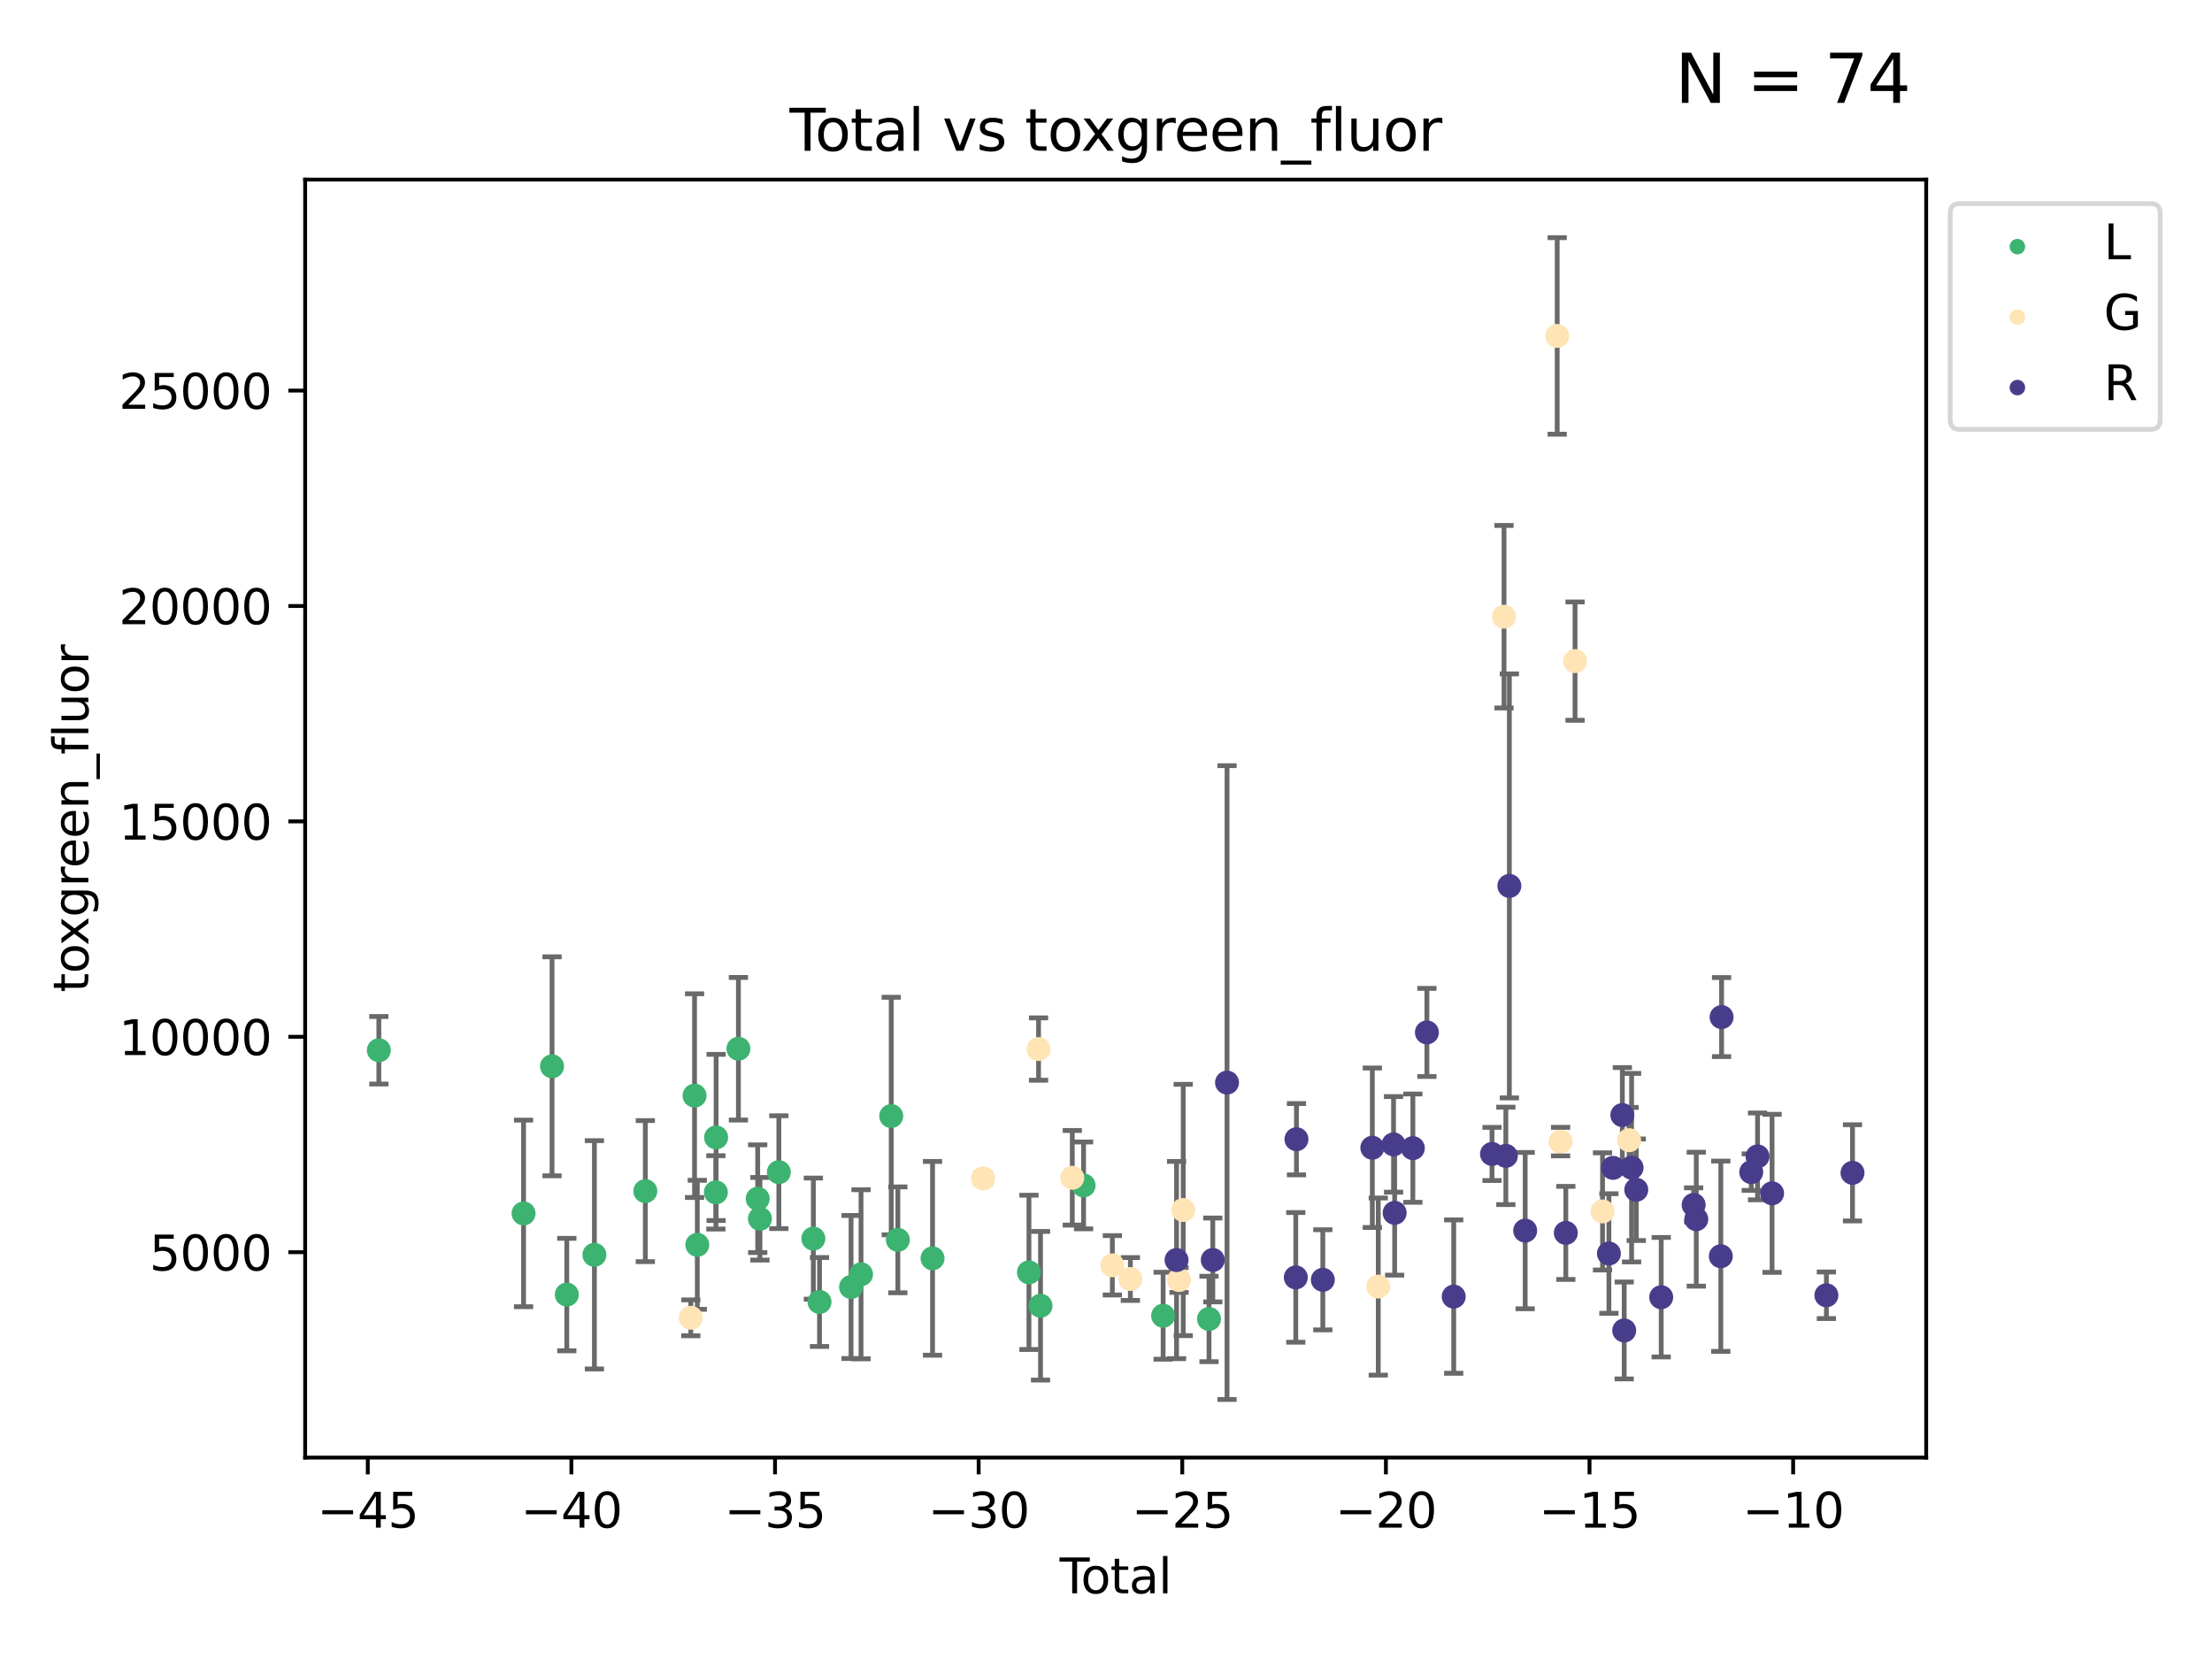 <?xml version="1.0" encoding="utf-8" standalone="no"?>
<!DOCTYPE svg PUBLIC "-//W3C//DTD SVG 1.1//EN"
  "http://www.w3.org/Graphics/SVG/1.1/DTD/svg11.dtd">
<svg xmlns:xlink="http://www.w3.org/1999/xlink" width="460.8pt" height="345.6pt" viewBox="0 0 460.8 345.6" xmlns="http://www.w3.org/2000/svg" version="1.1">
 <defs>
  <style type="text/css">*{stroke-linejoin: round; stroke-linecap: butt}</style>
 </defs>
 <g id="figure_1">
  <g id="patch_1">
   <path d="M 0 345.6 
L 460.8 345.6 
L 460.8 0 
L 0 0 
z
" style="fill: #ffffff"/>
  </g>
  <g id="axes_1">
   <g id="patch_2">
    <path d="M 63.571 303.64 
L 401.26 303.64 
L 401.26 37.411 
L 63.571 37.411 
z
" style="fill: #ffffff"/>
   </g>
   <g id="PathCollection_1">
    <defs>
     <path id="m9efdc61993" d="M 0 1.118 
C 0.297 1.118 0.581 1 0.791 0.791 
C 1 0.581 1.118 0.297 1.118 0 
C 1.118 -0.297 1 -0.581 0.791 -0.791 
C 0.581 -1 0.297 -1.118 0 -1.118 
C -0.297 -1.118 -0.581 -1 -0.791 -0.791 
C -1 -0.581 -1.118 -0.297 -1.118 0 
C -1.118 0.297 -1 0.581 -0.791 0.791 
C -0.581 1 -0.297 1.118 0 1.118 
z
" style="stroke: #3cb371"/>
    </defs>
    <g clip-path="url(#p9519d4f1c0)">
     <use xlink:href="#m9efdc61993" x="78.921" y="218.789" style="fill: #3cb371; stroke: #3cb371"/>
     <use xlink:href="#m9efdc61993" x="109.069" y="252.779" style="fill: #3cb371; stroke: #3cb371"/>
     <use xlink:href="#m9efdc61993" x="115" y="222.134" style="fill: #3cb371; stroke: #3cb371"/>
     <use xlink:href="#m9efdc61993" x="118.075" y="269.683" style="fill: #3cb371; stroke: #3cb371"/>
     <use xlink:href="#m9efdc61993" x="123.827" y="261.399" style="fill: #3cb371; stroke: #3cb371"/>
     <use xlink:href="#m9efdc61993" x="134.434" y="248.134" style="fill: #3cb371; stroke: #3cb371"/>
     <use xlink:href="#m9efdc61993" x="144.69" y="228.24" style="fill: #3cb371; stroke: #3cb371"/>
     <use xlink:href="#m9efdc61993" x="145.26" y="259.316" style="fill: #3cb371; stroke: #3cb371"/>
     <use xlink:href="#m9efdc61993" x="149.129" y="248.393" style="fill: #3cb371; stroke: #3cb371"/>
     <use xlink:href="#m9efdc61993" x="149.175" y="236.948" style="fill: #3cb371; stroke: #3cb371"/>
     <use xlink:href="#m9efdc61993" x="153.826" y="218.476" style="fill: #3cb371; stroke: #3cb371"/>
     <use xlink:href="#m9efdc61993" x="157.843" y="249.714" style="fill: #3cb371; stroke: #3cb371"/>
     <use xlink:href="#m9efdc61993" x="158.308" y="253.892" style="fill: #3cb371; stroke: #3cb371"/>
     <use xlink:href="#m9efdc61993" x="162.247" y="244.187" style="fill: #3cb371; stroke: #3cb371"/>
     <use xlink:href="#m9efdc61993" x="169.438" y="258.024" style="fill: #3cb371; stroke: #3cb371"/>
     <use xlink:href="#m9efdc61993" x="170.719" y="271.225" style="fill: #3cb371; stroke: #3cb371"/>
     <use xlink:href="#m9efdc61993" x="177.291" y="268.105" style="fill: #3cb371; stroke: #3cb371"/>
     <use xlink:href="#m9efdc61993" x="179.368" y="265.455" style="fill: #3cb371; stroke: #3cb371"/>
     <use xlink:href="#m9efdc61993" x="185.66" y="232.493" style="fill: #3cb371; stroke: #3cb371"/>
     <use xlink:href="#m9efdc61993" x="187.038" y="258.283" style="fill: #3cb371; stroke: #3cb371"/>
     <use xlink:href="#m9efdc61993" x="194.266" y="262.135" style="fill: #3cb371; stroke: #3cb371"/>
     <use xlink:href="#m9efdc61993" x="214.349" y="265.056" style="fill: #3cb371; stroke: #3cb371"/>
     <use xlink:href="#m9efdc61993" x="216.759" y="272.013" style="fill: #3cb371; stroke: #3cb371"/>
     <use xlink:href="#m9efdc61993" x="225.73" y="246.944" style="fill: #3cb371; stroke: #3cb371"/>
     <use xlink:href="#m9efdc61993" x="242.3" y="274.09" style="fill: #3cb371; stroke: #3cb371"/>
     <use xlink:href="#m9efdc61993" x="251.86" y="274.768" style="fill: #3cb371; stroke: #3cb371"/>
    </g>
   </g>
   <g id="PathCollection_2">
    <defs>
     <path id="mb2bbad1426" d="M 0 1.118 
C 0.297 1.118 0.581 1 0.791 0.791 
C 1 0.581 1.118 0.297 1.118 0 
C 1.118 -0.297 1 -0.581 0.791 -0.791 
C 0.581 -1 0.297 -1.118 0 -1.118 
C -0.297 -1.118 -0.581 -1 -0.791 -0.791 
C -1 -0.581 -1.118 -0.297 -1.118 0 
C -1.118 0.297 -1 0.581 -0.791 0.791 
C -0.581 1 -0.297 1.118 0 1.118 
z
" style="stroke: #ffe4b5"/>
    </defs>
    <g clip-path="url(#p9519d4f1c0)">
     <use xlink:href="#mb2bbad1426" x="143.907" y="274.525" style="fill: #ffe4b5; stroke: #ffe4b5"/>
     <use xlink:href="#mb2bbad1426" x="204.807" y="245.499" style="fill: #ffe4b5; stroke: #ffe4b5"/>
     <use xlink:href="#mb2bbad1426" x="216.349" y="218.536" style="fill: #ffe4b5; stroke: #ffe4b5"/>
     <use xlink:href="#mb2bbad1426" x="223.377" y="245.354" style="fill: #ffe4b5; stroke: #ffe4b5"/>
     <use xlink:href="#mb2bbad1426" x="231.722" y="263.587" style="fill: #ffe4b5; stroke: #ffe4b5"/>
     <use xlink:href="#mb2bbad1426" x="235.477" y="266.436" style="fill: #ffe4b5; stroke: #ffe4b5"/>
     <use xlink:href="#mb2bbad1426" x="245.614" y="266.649" style="fill: #ffe4b5; stroke: #ffe4b5"/>
     <use xlink:href="#mb2bbad1426" x="246.488" y="252.062" style="fill: #ffe4b5; stroke: #ffe4b5"/>
     <use xlink:href="#mb2bbad1426" x="287.117" y="268.015" style="fill: #ffe4b5; stroke: #ffe4b5"/>
     <use xlink:href="#mb2bbad1426" x="313.316" y="128.471" style="fill: #ffe4b5; stroke: #ffe4b5"/>
     <use xlink:href="#mb2bbad1426" x="324.392" y="69.982" style="fill: #ffe4b5; stroke: #ffe4b5"/>
     <use xlink:href="#mb2bbad1426" x="325.098" y="237.821" style="fill: #ffe4b5; stroke: #ffe4b5"/>
     <use xlink:href="#mb2bbad1426" x="328.114" y="137.721" style="fill: #ffe4b5; stroke: #ffe4b5"/>
     <use xlink:href="#mb2bbad1426" x="333.837" y="252.359" style="fill: #ffe4b5; stroke: #ffe4b5"/>
     <use xlink:href="#mb2bbad1426" x="339.375" y="237.524" style="fill: #ffe4b5; stroke: #ffe4b5"/>
    </g>
   </g>
   <g id="PathCollection_3">
    <defs>
     <path id="mab948aa383" d="M 0 1.118 
C 0.297 1.118 0.581 1 0.791 0.791 
C 1 0.581 1.118 0.297 1.118 0 
C 1.118 -0.297 1 -0.581 0.791 -0.791 
C 0.581 -1 0.297 -1.118 0 -1.118 
C -0.297 -1.118 -0.581 -1 -0.791 -0.791 
C -1 -0.581 -1.118 -0.297 -1.118 0 
C -1.118 0.297 -1 0.581 -0.791 0.791 
C -0.581 1 -0.297 1.118 0 1.118 
z
" style="stroke: #483d8b"/>
    </defs>
    <g clip-path="url(#p9519d4f1c0)">
     <use xlink:href="#mab948aa383" x="245.098" y="262.487" style="fill: #483d8b; stroke: #483d8b"/>
     <use xlink:href="#mab948aa383" x="252.646" y="262.474" style="fill: #483d8b; stroke: #483d8b"/>
     <use xlink:href="#mab948aa383" x="255.613" y="225.523" style="fill: #483d8b; stroke: #483d8b"/>
     <use xlink:href="#mab948aa383" x="269.938" y="266.106" style="fill: #483d8b; stroke: #483d8b"/>
     <use xlink:href="#mab948aa383" x="270.077" y="237.32" style="fill: #483d8b; stroke: #483d8b"/>
     <use xlink:href="#mab948aa383" x="275.568" y="266.606" style="fill: #483d8b; stroke: #483d8b"/>
     <use xlink:href="#mab948aa383" x="285.882" y="239.097" style="fill: #483d8b; stroke: #483d8b"/>
     <use xlink:href="#mab948aa383" x="290.301" y="238.394" style="fill: #483d8b; stroke: #483d8b"/>
     <use xlink:href="#mab948aa383" x="290.532" y="252.658" style="fill: #483d8b; stroke: #483d8b"/>
     <use xlink:href="#mab948aa383" x="294.324" y="239.18" style="fill: #483d8b; stroke: #483d8b"/>
     <use xlink:href="#mab948aa383" x="297.251" y="215.073" style="fill: #483d8b; stroke: #483d8b"/>
     <use xlink:href="#mab948aa383" x="302.835" y="270.104" style="fill: #483d8b; stroke: #483d8b"/>
     <use xlink:href="#mab948aa383" x="310.812" y="240.39" style="fill: #483d8b; stroke: #483d8b"/>
     <use xlink:href="#mab948aa383" x="313.695" y="240.789" style="fill: #483d8b; stroke: #483d8b"/>
     <use xlink:href="#mab948aa383" x="314.429" y="184.552" style="fill: #483d8b; stroke: #483d8b"/>
     <use xlink:href="#mab948aa383" x="317.723" y="256.357" style="fill: #483d8b; stroke: #483d8b"/>
     <use xlink:href="#mab948aa383" x="326.188" y="256.835" style="fill: #483d8b; stroke: #483d8b"/>
     <use xlink:href="#mab948aa383" x="335.165" y="261.131" style="fill: #483d8b; stroke: #483d8b"/>
     <use xlink:href="#mab948aa383" x="336.026" y="243.287" style="fill: #483d8b; stroke: #483d8b"/>
     <use xlink:href="#mab948aa383" x="337.964" y="232.289" style="fill: #483d8b; stroke: #483d8b"/>
     <use xlink:href="#mab948aa383" x="338.353" y="277.16" style="fill: #483d8b; stroke: #483d8b"/>
     <use xlink:href="#mab948aa383" x="339.89" y="243.249" style="fill: #483d8b; stroke: #483d8b"/>
     <use xlink:href="#mab948aa383" x="340.864" y="247.847" style="fill: #483d8b; stroke: #483d8b"/>
     <use xlink:href="#mab948aa383" x="346.061" y="270.235" style="fill: #483d8b; stroke: #483d8b"/>
     <use xlink:href="#mab948aa383" x="352.816" y="251.012" style="fill: #483d8b; stroke: #483d8b"/>
     <use xlink:href="#mab948aa383" x="353.365" y="253.978" style="fill: #483d8b; stroke: #483d8b"/>
     <use xlink:href="#mab948aa383" x="358.475" y="261.695" style="fill: #483d8b; stroke: #483d8b"/>
     <use xlink:href="#mab948aa383" x="358.638" y="211.876" style="fill: #483d8b; stroke: #483d8b"/>
     <use xlink:href="#mab948aa383" x="364.815" y="244.177" style="fill: #483d8b; stroke: #483d8b"/>
     <use xlink:href="#mab948aa383" x="366.13" y="240.901" style="fill: #483d8b; stroke: #483d8b"/>
     <use xlink:href="#mab948aa383" x="369.157" y="248.593" style="fill: #483d8b; stroke: #483d8b"/>
     <use xlink:href="#mab948aa383" x="380.474" y="269.83" style="fill: #483d8b; stroke: #483d8b"/>
     <use xlink:href="#mab948aa383" x="385.911" y="244.323" style="fill: #483d8b; stroke: #483d8b"/>
    </g>
   </g>
   <g id="matplotlib.axis_1">
    <g id="xtick_1">
     <g id="line2d_1">
      <defs>
       <path id="m81fa329038" d="M 0 0 
L 0 3.5 
" style="stroke: #000000; stroke-width: 0.8"/>
      </defs>
      <g>
       <use xlink:href="#m81fa329038" x="76.615" y="303.64" style="stroke: #000000; stroke-width: 0.8"/>
      </g>
     </g>
     <g id="text_1">
      <!-- −45 -->
      <g transform="translate(66.063 318.238)scale(0.1 -0.1)">
       <defs>
        <path id="DejaVuSans-2212" d="M 678 2272 
L 4684 2272 
L 4684 1741 
L 678 1741 
L 678 2272 
z
" transform="scale(0.016)"/>
        <path id="DejaVuSans-34" d="M 2419 4116 
L 825 1625 
L 2419 1625 
L 2419 4116 
z
M 2253 4666 
L 3047 4666 
L 3047 1625 
L 3713 1625 
L 3713 1100 
L 3047 1100 
L 3047 0 
L 2419 0 
L 2419 1100 
L 313 1100 
L 313 1709 
L 2253 4666 
z
" transform="scale(0.016)"/>
        <path id="DejaVuSans-35" d="M 691 4666 
L 3169 4666 
L 3169 4134 
L 1269 4134 
L 1269 2991 
Q 1406 3038 1543 3061 
Q 1681 3084 1819 3084 
Q 2600 3084 3056 2656 
Q 3513 2228 3513 1497 
Q 3513 744 3044 326 
Q 2575 -91 1722 -91 
Q 1428 -91 1123 -41 
Q 819 9 494 109 
L 494 744 
Q 775 591 1075 516 
Q 1375 441 1709 441 
Q 2250 441 2565 725 
Q 2881 1009 2881 1497 
Q 2881 1984 2565 2268 
Q 2250 2553 1709 2553 
Q 1456 2553 1204 2497 
Q 953 2441 691 2322 
L 691 4666 
z
" transform="scale(0.016)"/>
       </defs>
       <use xlink:href="#DejaVuSans-2212"/>
       <use xlink:href="#DejaVuSans-34" x="83.789"/>
       <use xlink:href="#DejaVuSans-35" x="147.412"/>
      </g>
     </g>
    </g>
    <g id="xtick_2">
     <g id="line2d_2">
      <g>
       <use xlink:href="#m81fa329038" x="119.033" y="303.64" style="stroke: #000000; stroke-width: 0.8"/>
      </g>
     </g>
     <g id="text_2">
      <!-- −40 -->
      <g transform="translate(108.481 318.238)scale(0.1 -0.1)">
       <defs>
        <path id="DejaVuSans-30" d="M 2034 4250 
Q 1547 4250 1301 3770 
Q 1056 3291 1056 2328 
Q 1056 1369 1301 889 
Q 1547 409 2034 409 
Q 2525 409 2770 889 
Q 3016 1369 3016 2328 
Q 3016 3291 2770 3770 
Q 2525 4250 2034 4250 
z
M 2034 4750 
Q 2819 4750 3233 4129 
Q 3647 3509 3647 2328 
Q 3647 1150 3233 529 
Q 2819 -91 2034 -91 
Q 1250 -91 836 529 
Q 422 1150 422 2328 
Q 422 3509 836 4129 
Q 1250 4750 2034 4750 
z
" transform="scale(0.016)"/>
       </defs>
       <use xlink:href="#DejaVuSans-2212"/>
       <use xlink:href="#DejaVuSans-34" x="83.789"/>
       <use xlink:href="#DejaVuSans-30" x="147.412"/>
      </g>
     </g>
    </g>
    <g id="xtick_3">
     <g id="line2d_3">
      <g>
       <use xlink:href="#m81fa329038" x="161.452" y="303.64" style="stroke: #000000; stroke-width: 0.8"/>
      </g>
     </g>
     <g id="text_3">
      <!-- −35 -->
      <g transform="translate(150.899 318.238)scale(0.1 -0.1)">
       <defs>
        <path id="DejaVuSans-33" d="M 2597 2516 
Q 3050 2419 3304 2112 
Q 3559 1806 3559 1356 
Q 3559 666 3084 287 
Q 2609 -91 1734 -91 
Q 1441 -91 1130 -33 
Q 819 25 488 141 
L 488 750 
Q 750 597 1062 519 
Q 1375 441 1716 441 
Q 2309 441 2620 675 
Q 2931 909 2931 1356 
Q 2931 1769 2642 2001 
Q 2353 2234 1838 2234 
L 1294 2234 
L 1294 2753 
L 1863 2753 
Q 2328 2753 2575 2939 
Q 2822 3125 2822 3475 
Q 2822 3834 2567 4026 
Q 2313 4219 1838 4219 
Q 1578 4219 1281 4162 
Q 984 4106 628 3988 
L 628 4550 
Q 988 4650 1302 4700 
Q 1616 4750 1894 4750 
Q 2613 4750 3031 4423 
Q 3450 4097 3450 3541 
Q 3450 3153 3228 2886 
Q 3006 2619 2597 2516 
z
" transform="scale(0.016)"/>
       </defs>
       <use xlink:href="#DejaVuSans-2212"/>
       <use xlink:href="#DejaVuSans-33" x="83.789"/>
       <use xlink:href="#DejaVuSans-35" x="147.412"/>
      </g>
     </g>
    </g>
    <g id="xtick_4">
     <g id="line2d_4">
      <g>
       <use xlink:href="#m81fa329038" x="203.87" y="303.64" style="stroke: #000000; stroke-width: 0.8"/>
      </g>
     </g>
     <g id="text_4">
      <!-- −30 -->
      <g transform="translate(193.318 318.238)scale(0.1 -0.1)">
       <use xlink:href="#DejaVuSans-2212"/>
       <use xlink:href="#DejaVuSans-33" x="83.789"/>
       <use xlink:href="#DejaVuSans-30" x="147.412"/>
      </g>
     </g>
    </g>
    <g id="xtick_5">
     <g id="line2d_5">
      <g>
       <use xlink:href="#m81fa329038" x="246.288" y="303.64" style="stroke: #000000; stroke-width: 0.8"/>
      </g>
     </g>
     <g id="text_5">
      <!-- −25 -->
      <g transform="translate(235.736 318.238)scale(0.1 -0.1)">
       <defs>
        <path id="DejaVuSans-32" d="M 1228 531 
L 3431 531 
L 3431 0 
L 469 0 
L 469 531 
Q 828 903 1448 1529 
Q 2069 2156 2228 2338 
Q 2531 2678 2651 2914 
Q 2772 3150 2772 3378 
Q 2772 3750 2511 3984 
Q 2250 4219 1831 4219 
Q 1534 4219 1204 4116 
Q 875 4013 500 3803 
L 500 4441 
Q 881 4594 1212 4672 
Q 1544 4750 1819 4750 
Q 2544 4750 2975 4387 
Q 3406 4025 3406 3419 
Q 3406 3131 3298 2873 
Q 3191 2616 2906 2266 
Q 2828 2175 2409 1742 
Q 1991 1309 1228 531 
z
" transform="scale(0.016)"/>
       </defs>
       <use xlink:href="#DejaVuSans-2212"/>
       <use xlink:href="#DejaVuSans-32" x="83.789"/>
       <use xlink:href="#DejaVuSans-35" x="147.412"/>
      </g>
     </g>
    </g>
    <g id="xtick_6">
     <g id="line2d_6">
      <g>
       <use xlink:href="#m81fa329038" x="288.707" y="303.64" style="stroke: #000000; stroke-width: 0.8"/>
      </g>
     </g>
     <g id="text_6">
      <!-- −20 -->
      <g transform="translate(278.154 318.238)scale(0.1 -0.1)">
       <use xlink:href="#DejaVuSans-2212"/>
       <use xlink:href="#DejaVuSans-32" x="83.789"/>
       <use xlink:href="#DejaVuSans-30" x="147.412"/>
      </g>
     </g>
    </g>
    <g id="xtick_7">
     <g id="line2d_7">
      <g>
       <use xlink:href="#m81fa329038" x="331.125" y="303.64" style="stroke: #000000; stroke-width: 0.8"/>
      </g>
     </g>
     <g id="text_7">
      <!-- −15 -->
      <g transform="translate(320.573 318.238)scale(0.1 -0.1)">
       <defs>
        <path id="DejaVuSans-31" d="M 794 531 
L 1825 531 
L 1825 4091 
L 703 3866 
L 703 4441 
L 1819 4666 
L 2450 4666 
L 2450 531 
L 3481 531 
L 3481 0 
L 794 0 
L 794 531 
z
" transform="scale(0.016)"/>
       </defs>
       <use xlink:href="#DejaVuSans-2212"/>
       <use xlink:href="#DejaVuSans-31" x="83.789"/>
       <use xlink:href="#DejaVuSans-35" x="147.412"/>
      </g>
     </g>
    </g>
    <g id="xtick_8">
     <g id="line2d_8">
      <g>
       <use xlink:href="#m81fa329038" x="373.543" y="303.64" style="stroke: #000000; stroke-width: 0.8"/>
      </g>
     </g>
     <g id="text_8">
      <!-- −10 -->
      <g transform="translate(362.991 318.238)scale(0.1 -0.1)">
       <use xlink:href="#DejaVuSans-2212"/>
       <use xlink:href="#DejaVuSans-31" x="83.789"/>
       <use xlink:href="#DejaVuSans-30" x="147.412"/>
      </g>
     </g>
    </g>
    <g id="text_9">
     <!-- Total -->
     <g transform="translate(220.739 331.917)scale(0.1 -0.1)">
      <defs>
       <path id="DejaVuSans-54" d="M -19 4666 
L 3928 4666 
L 3928 4134 
L 2272 4134 
L 2272 0 
L 1638 0 
L 1638 4134 
L -19 4134 
L -19 4666 
z
" transform="scale(0.016)"/>
       <path id="DejaVuSans-6f" d="M 1959 3097 
Q 1497 3097 1228 2736 
Q 959 2375 959 1747 
Q 959 1119 1226 758 
Q 1494 397 1959 397 
Q 2419 397 2687 759 
Q 2956 1122 2956 1747 
Q 2956 2369 2687 2733 
Q 2419 3097 1959 3097 
z
M 1959 3584 
Q 2709 3584 3137 3096 
Q 3566 2609 3566 1747 
Q 3566 888 3137 398 
Q 2709 -91 1959 -91 
Q 1206 -91 779 398 
Q 353 888 353 1747 
Q 353 2609 779 3096 
Q 1206 3584 1959 3584 
z
" transform="scale(0.016)"/>
       <path id="DejaVuSans-74" d="M 1172 4494 
L 1172 3500 
L 2356 3500 
L 2356 3053 
L 1172 3053 
L 1172 1153 
Q 1172 725 1289 603 
Q 1406 481 1766 481 
L 2356 481 
L 2356 0 
L 1766 0 
Q 1100 0 847 248 
Q 594 497 594 1153 
L 594 3053 
L 172 3053 
L 172 3500 
L 594 3500 
L 594 4494 
L 1172 4494 
z
" transform="scale(0.016)"/>
       <path id="DejaVuSans-61" d="M 2194 1759 
Q 1497 1759 1228 1600 
Q 959 1441 959 1056 
Q 959 750 1161 570 
Q 1363 391 1709 391 
Q 2188 391 2477 730 
Q 2766 1069 2766 1631 
L 2766 1759 
L 2194 1759 
z
M 3341 1997 
L 3341 0 
L 2766 0 
L 2766 531 
Q 2569 213 2275 61 
Q 1981 -91 1556 -91 
Q 1019 -91 701 211 
Q 384 513 384 1019 
Q 384 1609 779 1909 
Q 1175 2209 1959 2209 
L 2766 2209 
L 2766 2266 
Q 2766 2663 2505 2880 
Q 2244 3097 1772 3097 
Q 1472 3097 1187 3025 
Q 903 2953 641 2809 
L 641 3341 
Q 956 3463 1253 3523 
Q 1550 3584 1831 3584 
Q 2591 3584 2966 3190 
Q 3341 2797 3341 1997 
z
" transform="scale(0.016)"/>
       <path id="DejaVuSans-6c" d="M 603 4863 
L 1178 4863 
L 1178 0 
L 603 0 
L 603 4863 
z
" transform="scale(0.016)"/>
      </defs>
      <use xlink:href="#DejaVuSans-54"/>
      <use xlink:href="#DejaVuSans-6f" x="44.084"/>
      <use xlink:href="#DejaVuSans-74" x="105.266"/>
      <use xlink:href="#DejaVuSans-61" x="144.475"/>
      <use xlink:href="#DejaVuSans-6c" x="205.754"/>
     </g>
    </g>
   </g>
   <g id="matplotlib.axis_2">
    <g id="ytick_1">
     <g id="line2d_9">
      <defs>
       <path id="m03814c8ffe" d="M 0 0 
L -3.5 0 
" style="stroke: #000000; stroke-width: 0.8"/>
      </defs>
      <g>
       <use xlink:href="#m03814c8ffe" x="63.571" y="260.86" style="stroke: #000000; stroke-width: 0.8"/>
      </g>
     </g>
     <g id="text_10">
      <!-- 5000 -->
      <g transform="translate(31.121 264.659)scale(0.1 -0.1)">
       <use xlink:href="#DejaVuSans-35"/>
       <use xlink:href="#DejaVuSans-30" x="63.623"/>
       <use xlink:href="#DejaVuSans-30" x="127.246"/>
       <use xlink:href="#DejaVuSans-30" x="190.869"/>
      </g>
     </g>
    </g>
    <g id="ytick_2">
     <g id="line2d_10">
      <g>
       <use xlink:href="#m03814c8ffe" x="63.571" y="215.985" style="stroke: #000000; stroke-width: 0.8"/>
      </g>
     </g>
     <g id="text_11">
      <!-- 10000 -->
      <g transform="translate(24.759 219.784)scale(0.1 -0.1)">
       <use xlink:href="#DejaVuSans-31"/>
       <use xlink:href="#DejaVuSans-30" x="63.623"/>
       <use xlink:href="#DejaVuSans-30" x="127.246"/>
       <use xlink:href="#DejaVuSans-30" x="190.869"/>
       <use xlink:href="#DejaVuSans-30" x="254.492"/>
      </g>
     </g>
    </g>
    <g id="ytick_3">
     <g id="line2d_11">
      <g>
       <use xlink:href="#m03814c8ffe" x="63.571" y="171.11" style="stroke: #000000; stroke-width: 0.8"/>
      </g>
     </g>
     <g id="text_12">
      <!-- 15000 -->
      <g transform="translate(24.759 174.91)scale(0.1 -0.1)">
       <use xlink:href="#DejaVuSans-31"/>
       <use xlink:href="#DejaVuSans-35" x="63.623"/>
       <use xlink:href="#DejaVuSans-30" x="127.246"/>
       <use xlink:href="#DejaVuSans-30" x="190.869"/>
       <use xlink:href="#DejaVuSans-30" x="254.492"/>
      </g>
     </g>
    </g>
    <g id="ytick_4">
     <g id="line2d_12">
      <g>
       <use xlink:href="#m03814c8ffe" x="63.571" y="126.236" style="stroke: #000000; stroke-width: 0.8"/>
      </g>
     </g>
     <g id="text_13">
      <!-- 20000 -->
      <g transform="translate(24.759 130.035)scale(0.1 -0.1)">
       <use xlink:href="#DejaVuSans-32"/>
       <use xlink:href="#DejaVuSans-30" x="63.623"/>
       <use xlink:href="#DejaVuSans-30" x="127.246"/>
       <use xlink:href="#DejaVuSans-30" x="190.869"/>
       <use xlink:href="#DejaVuSans-30" x="254.492"/>
      </g>
     </g>
    </g>
    <g id="ytick_5">
     <g id="line2d_13">
      <g>
       <use xlink:href="#m03814c8ffe" x="63.571" y="81.361" style="stroke: #000000; stroke-width: 0.8"/>
      </g>
     </g>
     <g id="text_14">
      <!-- 25000 -->
      <g transform="translate(24.759 85.16)scale(0.1 -0.1)">
       <use xlink:href="#DejaVuSans-32"/>
       <use xlink:href="#DejaVuSans-35" x="63.623"/>
       <use xlink:href="#DejaVuSans-30" x="127.246"/>
       <use xlink:href="#DejaVuSans-30" x="190.869"/>
       <use xlink:href="#DejaVuSans-30" x="254.492"/>
      </g>
     </g>
    </g>
    <g id="text_15">
     <!-- toxgreen_fluor -->
     <g transform="translate(18.401 206.72)rotate(-90)scale(0.1 -0.1)">
      <defs>
       <path id="DejaVuSans-78" d="M 3513 3500 
L 2247 1797 
L 3578 0 
L 2900 0 
L 1881 1375 
L 863 0 
L 184 0 
L 1544 1831 
L 300 3500 
L 978 3500 
L 1906 2253 
L 2834 3500 
L 3513 3500 
z
" transform="scale(0.016)"/>
       <path id="DejaVuSans-67" d="M 2906 1791 
Q 2906 2416 2648 2759 
Q 2391 3103 1925 3103 
Q 1463 3103 1205 2759 
Q 947 2416 947 1791 
Q 947 1169 1205 825 
Q 1463 481 1925 481 
Q 2391 481 2648 825 
Q 2906 1169 2906 1791 
z
M 3481 434 
Q 3481 -459 3084 -895 
Q 2688 -1331 1869 -1331 
Q 1566 -1331 1297 -1286 
Q 1028 -1241 775 -1147 
L 775 -588 
Q 1028 -725 1275 -790 
Q 1522 -856 1778 -856 
Q 2344 -856 2625 -561 
Q 2906 -266 2906 331 
L 2906 616 
Q 2728 306 2450 153 
Q 2172 0 1784 0 
Q 1141 0 747 490 
Q 353 981 353 1791 
Q 353 2603 747 3093 
Q 1141 3584 1784 3584 
Q 2172 3584 2450 3431 
Q 2728 3278 2906 2969 
L 2906 3500 
L 3481 3500 
L 3481 434 
z
" transform="scale(0.016)"/>
       <path id="DejaVuSans-72" d="M 2631 2963 
Q 2534 3019 2420 3045 
Q 2306 3072 2169 3072 
Q 1681 3072 1420 2755 
Q 1159 2438 1159 1844 
L 1159 0 
L 581 0 
L 581 3500 
L 1159 3500 
L 1159 2956 
Q 1341 3275 1631 3429 
Q 1922 3584 2338 3584 
Q 2397 3584 2469 3576 
Q 2541 3569 2628 3553 
L 2631 2963 
z
" transform="scale(0.016)"/>
       <path id="DejaVuSans-65" d="M 3597 1894 
L 3597 1613 
L 953 1613 
Q 991 1019 1311 708 
Q 1631 397 2203 397 
Q 2534 397 2845 478 
Q 3156 559 3463 722 
L 3463 178 
Q 3153 47 2828 -22 
Q 2503 -91 2169 -91 
Q 1331 -91 842 396 
Q 353 884 353 1716 
Q 353 2575 817 3079 
Q 1281 3584 2069 3584 
Q 2775 3584 3186 3129 
Q 3597 2675 3597 1894 
z
M 3022 2063 
Q 3016 2534 2758 2815 
Q 2500 3097 2075 3097 
Q 1594 3097 1305 2825 
Q 1016 2553 972 2059 
L 3022 2063 
z
" transform="scale(0.016)"/>
       <path id="DejaVuSans-6e" d="M 3513 2113 
L 3513 0 
L 2938 0 
L 2938 2094 
Q 2938 2591 2744 2837 
Q 2550 3084 2163 3084 
Q 1697 3084 1428 2787 
Q 1159 2491 1159 1978 
L 1159 0 
L 581 0 
L 581 3500 
L 1159 3500 
L 1159 2956 
Q 1366 3272 1645 3428 
Q 1925 3584 2291 3584 
Q 2894 3584 3203 3211 
Q 3513 2838 3513 2113 
z
" transform="scale(0.016)"/>
       <path id="DejaVuSans-5f" d="M 3263 -1063 
L 3263 -1509 
L -63 -1509 
L -63 -1063 
L 3263 -1063 
z
" transform="scale(0.016)"/>
       <path id="DejaVuSans-66" d="M 2375 4863 
L 2375 4384 
L 1825 4384 
Q 1516 4384 1395 4259 
Q 1275 4134 1275 3809 
L 1275 3500 
L 2222 3500 
L 2222 3053 
L 1275 3053 
L 1275 0 
L 697 0 
L 697 3053 
L 147 3053 
L 147 3500 
L 697 3500 
L 697 3744 
Q 697 4328 969 4595 
Q 1241 4863 1831 4863 
L 2375 4863 
z
" transform="scale(0.016)"/>
       <path id="DejaVuSans-75" d="M 544 1381 
L 544 3500 
L 1119 3500 
L 1119 1403 
Q 1119 906 1312 657 
Q 1506 409 1894 409 
Q 2359 409 2629 706 
Q 2900 1003 2900 1516 
L 2900 3500 
L 3475 3500 
L 3475 0 
L 2900 0 
L 2900 538 
Q 2691 219 2414 64 
Q 2138 -91 1772 -91 
Q 1169 -91 856 284 
Q 544 659 544 1381 
z
M 1991 3584 
L 1991 3584 
z
" transform="scale(0.016)"/>
      </defs>
      <use xlink:href="#DejaVuSans-74"/>
      <use xlink:href="#DejaVuSans-6f" x="39.209"/>
      <use xlink:href="#DejaVuSans-78" x="97.266"/>
      <use xlink:href="#DejaVuSans-67" x="156.445"/>
      <use xlink:href="#DejaVuSans-72" x="219.922"/>
      <use xlink:href="#DejaVuSans-65" x="258.785"/>
      <use xlink:href="#DejaVuSans-65" x="320.309"/>
      <use xlink:href="#DejaVuSans-6e" x="381.832"/>
      <use xlink:href="#DejaVuSans-5f" x="445.211"/>
      <use xlink:href="#DejaVuSans-66" x="495.211"/>
      <use xlink:href="#DejaVuSans-6c" x="530.416"/>
      <use xlink:href="#DejaVuSans-75" x="558.199"/>
      <use xlink:href="#DejaVuSans-6f" x="621.578"/>
      <use xlink:href="#DejaVuSans-72" x="682.76"/>
     </g>
    </g>
   </g>
   <g id="LineCollection_1">
    <path d="M 78.921 225.82 
L 78.921 211.759 
" clip-path="url(#p9519d4f1c0)" style="fill: none; stroke: #696969"/>
    <path d="M 109.069 272.211 
L 109.069 233.346 
" clip-path="url(#p9519d4f1c0)" style="fill: none; stroke: #696969"/>
    <path d="M 115 244.945 
L 115 199.323 
" clip-path="url(#p9519d4f1c0)" style="fill: none; stroke: #696969"/>
    <path d="M 118.075 281.396 
L 118.075 257.969 
" clip-path="url(#p9519d4f1c0)" style="fill: none; stroke: #696969"/>
    <path d="M 123.827 285.179 
L 123.827 237.619 
" clip-path="url(#p9519d4f1c0)" style="fill: none; stroke: #696969"/>
    <path d="M 134.434 262.826 
L 134.434 233.443 
" clip-path="url(#p9519d4f1c0)" style="fill: none; stroke: #696969"/>
    <path d="M 144.69 249.457 
L 144.69 207.022 
" clip-path="url(#p9519d4f1c0)" style="fill: none; stroke: #696969"/>
    <path d="M 145.26 272.754 
L 145.26 245.878 
" clip-path="url(#p9519d4f1c0)" style="fill: none; stroke: #696969"/>
    <path d="M 149.129 256.032 
L 149.129 240.754 
" clip-path="url(#p9519d4f1c0)" style="fill: none; stroke: #696969"/>
    <path d="M 149.175 254.254 
L 149.175 219.642 
" clip-path="url(#p9519d4f1c0)" style="fill: none; stroke: #696969"/>
    <path d="M 153.826 233.325 
L 153.826 203.626 
" clip-path="url(#p9519d4f1c0)" style="fill: none; stroke: #696969"/>
    <path d="M 157.843 260.933 
L 157.843 238.495 
" clip-path="url(#p9519d4f1c0)" style="fill: none; stroke: #696969"/>
    <path d="M 158.308 262.497 
L 158.308 245.288 
" clip-path="url(#p9519d4f1c0)" style="fill: none; stroke: #696969"/>
    <path d="M 162.247 255.938 
L 162.247 232.435 
" clip-path="url(#p9519d4f1c0)" style="fill: none; stroke: #696969"/>
    <path d="M 169.438 270.637 
L 169.438 245.411 
" clip-path="url(#p9519d4f1c0)" style="fill: none; stroke: #696969"/>
    <path d="M 170.719 280.491 
L 170.719 261.96 
" clip-path="url(#p9519d4f1c0)" style="fill: none; stroke: #696969"/>
    <path d="M 177.291 283.003 
L 177.291 253.208 
" clip-path="url(#p9519d4f1c0)" style="fill: none; stroke: #696969"/>
    <path d="M 179.368 283.067 
L 179.368 247.843 
" clip-path="url(#p9519d4f1c0)" style="fill: none; stroke: #696969"/>
    <path d="M 185.66 257.232 
L 185.66 207.754 
" clip-path="url(#p9519d4f1c0)" style="fill: none; stroke: #696969"/>
    <path d="M 187.038 269.311 
L 187.038 247.256 
" clip-path="url(#p9519d4f1c0)" style="fill: none; stroke: #696969"/>
    <path d="M 194.266 282.318 
L 194.266 241.952 
" clip-path="url(#p9519d4f1c0)" style="fill: none; stroke: #696969"/>
    <path d="M 214.349 281.123 
L 214.349 248.988 
" clip-path="url(#p9519d4f1c0)" style="fill: none; stroke: #696969"/>
    <path d="M 216.759 287.498 
L 216.759 256.529 
" clip-path="url(#p9519d4f1c0)" style="fill: none; stroke: #696969"/>
    <path d="M 225.73 255.986 
L 225.73 237.902 
" clip-path="url(#p9519d4f1c0)" style="fill: none; stroke: #696969"/>
    <path d="M 242.3 283.15 
L 242.3 265.03 
" clip-path="url(#p9519d4f1c0)" style="fill: none; stroke: #696969"/>
    <path d="M 251.86 283.666 
L 251.86 265.87 
" clip-path="url(#p9519d4f1c0)" style="fill: none; stroke: #696969"/>
   </g>
   <g id="line2d_14">
    <defs>
     <path id="m27f0659829" d="M 2 0 
L -2 -0 
" style="stroke: #696969"/>
    </defs>
    <g clip-path="url(#p9519d4f1c0)">
     <use xlink:href="#m27f0659829" x="78.921" y="225.82" style="fill: #696969; stroke: #696969"/>
     <use xlink:href="#m27f0659829" x="109.069" y="272.211" style="fill: #696969; stroke: #696969"/>
     <use xlink:href="#m27f0659829" x="115" y="244.945" style="fill: #696969; stroke: #696969"/>
     <use xlink:href="#m27f0659829" x="118.075" y="281.396" style="fill: #696969; stroke: #696969"/>
     <use xlink:href="#m27f0659829" x="123.827" y="285.179" style="fill: #696969; stroke: #696969"/>
     <use xlink:href="#m27f0659829" x="134.434" y="262.826" style="fill: #696969; stroke: #696969"/>
     <use xlink:href="#m27f0659829" x="144.69" y="249.457" style="fill: #696969; stroke: #696969"/>
     <use xlink:href="#m27f0659829" x="145.26" y="272.754" style="fill: #696969; stroke: #696969"/>
     <use xlink:href="#m27f0659829" x="149.129" y="256.032" style="fill: #696969; stroke: #696969"/>
     <use xlink:href="#m27f0659829" x="149.175" y="254.254" style="fill: #696969; stroke: #696969"/>
     <use xlink:href="#m27f0659829" x="153.826" y="233.325" style="fill: #696969; stroke: #696969"/>
     <use xlink:href="#m27f0659829" x="157.843" y="260.933" style="fill: #696969; stroke: #696969"/>
     <use xlink:href="#m27f0659829" x="158.308" y="262.497" style="fill: #696969; stroke: #696969"/>
     <use xlink:href="#m27f0659829" x="162.247" y="255.938" style="fill: #696969; stroke: #696969"/>
     <use xlink:href="#m27f0659829" x="169.438" y="270.637" style="fill: #696969; stroke: #696969"/>
     <use xlink:href="#m27f0659829" x="170.719" y="280.491" style="fill: #696969; stroke: #696969"/>
     <use xlink:href="#m27f0659829" x="177.291" y="283.003" style="fill: #696969; stroke: #696969"/>
     <use xlink:href="#m27f0659829" x="179.368" y="283.067" style="fill: #696969; stroke: #696969"/>
     <use xlink:href="#m27f0659829" x="185.66" y="257.232" style="fill: #696969; stroke: #696969"/>
     <use xlink:href="#m27f0659829" x="187.038" y="269.311" style="fill: #696969; stroke: #696969"/>
     <use xlink:href="#m27f0659829" x="194.266" y="282.318" style="fill: #696969; stroke: #696969"/>
     <use xlink:href="#m27f0659829" x="214.349" y="281.123" style="fill: #696969; stroke: #696969"/>
     <use xlink:href="#m27f0659829" x="216.759" y="287.498" style="fill: #696969; stroke: #696969"/>
     <use xlink:href="#m27f0659829" x="225.73" y="255.986" style="fill: #696969; stroke: #696969"/>
     <use xlink:href="#m27f0659829" x="242.3" y="283.15" style="fill: #696969; stroke: #696969"/>
     <use xlink:href="#m27f0659829" x="251.86" y="283.666" style="fill: #696969; stroke: #696969"/>
    </g>
   </g>
   <g id="line2d_15">
    <g clip-path="url(#p9519d4f1c0)">
     <use xlink:href="#m27f0659829" x="78.921" y="211.759" style="fill: #696969; stroke: #696969"/>
     <use xlink:href="#m27f0659829" x="109.069" y="233.346" style="fill: #696969; stroke: #696969"/>
     <use xlink:href="#m27f0659829" x="115" y="199.323" style="fill: #696969; stroke: #696969"/>
     <use xlink:href="#m27f0659829" x="118.075" y="257.969" style="fill: #696969; stroke: #696969"/>
     <use xlink:href="#m27f0659829" x="123.827" y="237.619" style="fill: #696969; stroke: #696969"/>
     <use xlink:href="#m27f0659829" x="134.434" y="233.443" style="fill: #696969; stroke: #696969"/>
     <use xlink:href="#m27f0659829" x="144.69" y="207.022" style="fill: #696969; stroke: #696969"/>
     <use xlink:href="#m27f0659829" x="145.26" y="245.878" style="fill: #696969; stroke: #696969"/>
     <use xlink:href="#m27f0659829" x="149.129" y="240.754" style="fill: #696969; stroke: #696969"/>
     <use xlink:href="#m27f0659829" x="149.175" y="219.642" style="fill: #696969; stroke: #696969"/>
     <use xlink:href="#m27f0659829" x="153.826" y="203.626" style="fill: #696969; stroke: #696969"/>
     <use xlink:href="#m27f0659829" x="157.843" y="238.495" style="fill: #696969; stroke: #696969"/>
     <use xlink:href="#m27f0659829" x="158.308" y="245.288" style="fill: #696969; stroke: #696969"/>
     <use xlink:href="#m27f0659829" x="162.247" y="232.435" style="fill: #696969; stroke: #696969"/>
     <use xlink:href="#m27f0659829" x="169.438" y="245.411" style="fill: #696969; stroke: #696969"/>
     <use xlink:href="#m27f0659829" x="170.719" y="261.96" style="fill: #696969; stroke: #696969"/>
     <use xlink:href="#m27f0659829" x="177.291" y="253.208" style="fill: #696969; stroke: #696969"/>
     <use xlink:href="#m27f0659829" x="179.368" y="247.843" style="fill: #696969; stroke: #696969"/>
     <use xlink:href="#m27f0659829" x="185.66" y="207.754" style="fill: #696969; stroke: #696969"/>
     <use xlink:href="#m27f0659829" x="187.038" y="247.256" style="fill: #696969; stroke: #696969"/>
     <use xlink:href="#m27f0659829" x="194.266" y="241.952" style="fill: #696969; stroke: #696969"/>
     <use xlink:href="#m27f0659829" x="214.349" y="248.988" style="fill: #696969; stroke: #696969"/>
     <use xlink:href="#m27f0659829" x="216.759" y="256.529" style="fill: #696969; stroke: #696969"/>
     <use xlink:href="#m27f0659829" x="225.73" y="237.902" style="fill: #696969; stroke: #696969"/>
     <use xlink:href="#m27f0659829" x="242.3" y="265.03" style="fill: #696969; stroke: #696969"/>
     <use xlink:href="#m27f0659829" x="251.86" y="265.87" style="fill: #696969; stroke: #696969"/>
    </g>
   </g>
   <g id="LineCollection_2">
    <path d="M 143.907 278.265 
L 143.907 270.785 
" clip-path="url(#p9519d4f1c0)" style="fill: none; stroke: #696969"/>
    <path d="M 204.807 246.616 
L 204.807 244.383 
" clip-path="url(#p9519d4f1c0)" style="fill: none; stroke: #696969"/>
    <path d="M 216.349 225.031 
L 216.349 212.041 
" clip-path="url(#p9519d4f1c0)" style="fill: none; stroke: #696969"/>
    <path d="M 223.377 255.211 
L 223.377 235.498 
" clip-path="url(#p9519d4f1c0)" style="fill: none; stroke: #696969"/>
    <path d="M 231.722 269.772 
L 231.722 257.402 
" clip-path="url(#p9519d4f1c0)" style="fill: none; stroke: #696969"/>
    <path d="M 235.477 270.899 
L 235.477 261.973 
" clip-path="url(#p9519d4f1c0)" style="fill: none; stroke: #696969"/>
    <path d="M 245.614 269.239 
L 245.614 264.059 
" clip-path="url(#p9519d4f1c0)" style="fill: none; stroke: #696969"/>
    <path d="M 246.488 278.238 
L 246.488 225.887 
" clip-path="url(#p9519d4f1c0)" style="fill: none; stroke: #696969"/>
    <path d="M 287.117 286.467 
L 287.117 249.562 
" clip-path="url(#p9519d4f1c0)" style="fill: none; stroke: #696969"/>
    <path d="M 313.316 147.481 
L 313.316 109.46 
" clip-path="url(#p9519d4f1c0)" style="fill: none; stroke: #696969"/>
    <path d="M 324.392 90.452 
L 324.392 49.513 
" clip-path="url(#p9519d4f1c0)" style="fill: none; stroke: #696969"/>
    <path d="M 325.098 240.793 
L 325.098 234.848 
" clip-path="url(#p9519d4f1c0)" style="fill: none; stroke: #696969"/>
    <path d="M 328.114 150.05 
L 328.114 125.393 
" clip-path="url(#p9519d4f1c0)" style="fill: none; stroke: #696969"/>
    <path d="M 333.837 264.563 
L 333.837 240.155 
" clip-path="url(#p9519d4f1c0)" style="fill: none; stroke: #696969"/>
    <path d="M 339.375 244.352 
L 339.375 230.696 
" clip-path="url(#p9519d4f1c0)" style="fill: none; stroke: #696969"/>
   </g>
   <g id="line2d_16">
    <g clip-path="url(#p9519d4f1c0)">
     <use xlink:href="#m27f0659829" x="143.907" y="278.265" style="fill: #696969; stroke: #696969"/>
     <use xlink:href="#m27f0659829" x="204.807" y="246.616" style="fill: #696969; stroke: #696969"/>
     <use xlink:href="#m27f0659829" x="216.349" y="225.031" style="fill: #696969; stroke: #696969"/>
     <use xlink:href="#m27f0659829" x="223.377" y="255.211" style="fill: #696969; stroke: #696969"/>
     <use xlink:href="#m27f0659829" x="231.722" y="269.772" style="fill: #696969; stroke: #696969"/>
     <use xlink:href="#m27f0659829" x="235.477" y="270.899" style="fill: #696969; stroke: #696969"/>
     <use xlink:href="#m27f0659829" x="245.614" y="269.239" style="fill: #696969; stroke: #696969"/>
     <use xlink:href="#m27f0659829" x="246.488" y="278.238" style="fill: #696969; stroke: #696969"/>
     <use xlink:href="#m27f0659829" x="287.117" y="286.467" style="fill: #696969; stroke: #696969"/>
     <use xlink:href="#m27f0659829" x="313.316" y="147.481" style="fill: #696969; stroke: #696969"/>
     <use xlink:href="#m27f0659829" x="324.392" y="90.452" style="fill: #696969; stroke: #696969"/>
     <use xlink:href="#m27f0659829" x="325.098" y="240.793" style="fill: #696969; stroke: #696969"/>
     <use xlink:href="#m27f0659829" x="328.114" y="150.05" style="fill: #696969; stroke: #696969"/>
     <use xlink:href="#m27f0659829" x="333.837" y="264.563" style="fill: #696969; stroke: #696969"/>
     <use xlink:href="#m27f0659829" x="339.375" y="244.352" style="fill: #696969; stroke: #696969"/>
    </g>
   </g>
   <g id="line2d_17">
    <g clip-path="url(#p9519d4f1c0)">
     <use xlink:href="#m27f0659829" x="143.907" y="270.785" style="fill: #696969; stroke: #696969"/>
     <use xlink:href="#m27f0659829" x="204.807" y="244.383" style="fill: #696969; stroke: #696969"/>
     <use xlink:href="#m27f0659829" x="216.349" y="212.041" style="fill: #696969; stroke: #696969"/>
     <use xlink:href="#m27f0659829" x="223.377" y="235.498" style="fill: #696969; stroke: #696969"/>
     <use xlink:href="#m27f0659829" x="231.722" y="257.402" style="fill: #696969; stroke: #696969"/>
     <use xlink:href="#m27f0659829" x="235.477" y="261.973" style="fill: #696969; stroke: #696969"/>
     <use xlink:href="#m27f0659829" x="245.614" y="264.059" style="fill: #696969; stroke: #696969"/>
     <use xlink:href="#m27f0659829" x="246.488" y="225.887" style="fill: #696969; stroke: #696969"/>
     <use xlink:href="#m27f0659829" x="287.117" y="249.562" style="fill: #696969; stroke: #696969"/>
     <use xlink:href="#m27f0659829" x="313.316" y="109.46" style="fill: #696969; stroke: #696969"/>
     <use xlink:href="#m27f0659829" x="324.392" y="49.513" style="fill: #696969; stroke: #696969"/>
     <use xlink:href="#m27f0659829" x="325.098" y="234.848" style="fill: #696969; stroke: #696969"/>
     <use xlink:href="#m27f0659829" x="328.114" y="125.393" style="fill: #696969; stroke: #696969"/>
     <use xlink:href="#m27f0659829" x="333.837" y="240.155" style="fill: #696969; stroke: #696969"/>
     <use xlink:href="#m27f0659829" x="339.375" y="230.696" style="fill: #696969; stroke: #696969"/>
    </g>
   </g>
   <g id="LineCollection_3">
    <path d="M 245.098 283.031 
L 245.098 241.943 
" clip-path="url(#p9519d4f1c0)" style="fill: none; stroke: #696969"/>
    <path d="M 252.646 271.213 
L 252.646 253.734 
" clip-path="url(#p9519d4f1c0)" style="fill: none; stroke: #696969"/>
    <path d="M 255.613 291.539 
L 255.613 159.507 
" clip-path="url(#p9519d4f1c0)" style="fill: none; stroke: #696969"/>
    <path d="M 269.938 279.611 
L 269.938 252.6 
" clip-path="url(#p9519d4f1c0)" style="fill: none; stroke: #696969"/>
    <path d="M 270.077 244.75 
L 270.077 229.889 
" clip-path="url(#p9519d4f1c0)" style="fill: none; stroke: #696969"/>
    <path d="M 275.568 277.039 
L 275.568 256.173 
" clip-path="url(#p9519d4f1c0)" style="fill: none; stroke: #696969"/>
    <path d="M 285.882 255.705 
L 285.882 222.488 
" clip-path="url(#p9519d4f1c0)" style="fill: none; stroke: #696969"/>
    <path d="M 290.301 248.352 
L 290.301 228.436 
" clip-path="url(#p9519d4f1c0)" style="fill: none; stroke: #696969"/>
    <path d="M 290.532 265.639 
L 290.532 239.676 
" clip-path="url(#p9519d4f1c0)" style="fill: none; stroke: #696969"/>
    <path d="M 294.324 250.458 
L 294.324 227.902 
" clip-path="url(#p9519d4f1c0)" style="fill: none; stroke: #696969"/>
    <path d="M 297.251 224.248 
L 297.251 205.898 
" clip-path="url(#p9519d4f1c0)" style="fill: none; stroke: #696969"/>
    <path d="M 302.835 286.078 
L 302.835 254.129 
" clip-path="url(#p9519d4f1c0)" style="fill: none; stroke: #696969"/>
    <path d="M 310.812 245.928 
L 310.812 234.851 
" clip-path="url(#p9519d4f1c0)" style="fill: none; stroke: #696969"/>
    <path d="M 313.695 250.936 
L 313.695 230.643 
" clip-path="url(#p9519d4f1c0)" style="fill: none; stroke: #696969"/>
    <path d="M 314.429 228.715 
L 314.429 140.389 
" clip-path="url(#p9519d4f1c0)" style="fill: none; stroke: #696969"/>
    <path d="M 317.723 272.639 
L 317.723 240.075 
" clip-path="url(#p9519d4f1c0)" style="fill: none; stroke: #696969"/>
    <path d="M 326.188 266.529 
L 326.188 247.141 
" clip-path="url(#p9519d4f1c0)" style="fill: none; stroke: #696969"/>
    <path d="M 335.165 273.581 
L 335.165 248.681 
" clip-path="url(#p9519d4f1c0)" style="fill: none; stroke: #696969"/>
    <path d="M 336.026 244.127 
L 336.026 242.447 
" clip-path="url(#p9519d4f1c0)" style="fill: none; stroke: #696969"/>
    <path d="M 337.964 242.186 
L 337.964 222.392 
" clip-path="url(#p9519d4f1c0)" style="fill: none; stroke: #696969"/>
    <path d="M 338.353 287.254 
L 338.353 267.066 
" clip-path="url(#p9519d4f1c0)" style="fill: none; stroke: #696969"/>
    <path d="M 339.89 262.883 
L 339.89 223.615 
" clip-path="url(#p9519d4f1c0)" style="fill: none; stroke: #696969"/>
    <path d="M 340.864 258.425 
L 340.864 237.27 
" clip-path="url(#p9519d4f1c0)" style="fill: none; stroke: #696969"/>
    <path d="M 346.061 282.683 
L 346.061 257.786 
" clip-path="url(#p9519d4f1c0)" style="fill: none; stroke: #696969"/>
    <path d="M 352.816 254.582 
L 352.816 247.442 
" clip-path="url(#p9519d4f1c0)" style="fill: none; stroke: #696969"/>
    <path d="M 353.365 267.929 
L 353.365 240.028 
" clip-path="url(#p9519d4f1c0)" style="fill: none; stroke: #696969"/>
    <path d="M 358.475 281.517 
L 358.475 241.872 
" clip-path="url(#p9519d4f1c0)" style="fill: none; stroke: #696969"/>
    <path d="M 358.638 220.108 
L 358.638 203.645 
" clip-path="url(#p9519d4f1c0)" style="fill: none; stroke: #696969"/>
    <path d="M 364.815 247.982 
L 364.815 240.372 
" clip-path="url(#p9519d4f1c0)" style="fill: none; stroke: #696969"/>
    <path d="M 366.13 249.947 
L 366.13 231.855 
" clip-path="url(#p9519d4f1c0)" style="fill: none; stroke: #696969"/>
    <path d="M 369.157 265.055 
L 369.157 232.131 
" clip-path="url(#p9519d4f1c0)" style="fill: none; stroke: #696969"/>
    <path d="M 380.474 274.683 
L 380.474 264.977 
" clip-path="url(#p9519d4f1c0)" style="fill: none; stroke: #696969"/>
    <path d="M 385.911 254.347 
L 385.911 234.3 
" clip-path="url(#p9519d4f1c0)" style="fill: none; stroke: #696969"/>
   </g>
   <g id="line2d_18">
    <g clip-path="url(#p9519d4f1c0)">
     <use xlink:href="#m27f0659829" x="245.098" y="283.031" style="fill: #696969; stroke: #696969"/>
     <use xlink:href="#m27f0659829" x="252.646" y="271.213" style="fill: #696969; stroke: #696969"/>
     <use xlink:href="#m27f0659829" x="255.613" y="291.539" style="fill: #696969; stroke: #696969"/>
     <use xlink:href="#m27f0659829" x="269.938" y="279.611" style="fill: #696969; stroke: #696969"/>
     <use xlink:href="#m27f0659829" x="270.077" y="244.75" style="fill: #696969; stroke: #696969"/>
     <use xlink:href="#m27f0659829" x="275.568" y="277.039" style="fill: #696969; stroke: #696969"/>
     <use xlink:href="#m27f0659829" x="285.882" y="255.705" style="fill: #696969; stroke: #696969"/>
     <use xlink:href="#m27f0659829" x="290.301" y="248.352" style="fill: #696969; stroke: #696969"/>
     <use xlink:href="#m27f0659829" x="290.532" y="265.639" style="fill: #696969; stroke: #696969"/>
     <use xlink:href="#m27f0659829" x="294.324" y="250.458" style="fill: #696969; stroke: #696969"/>
     <use xlink:href="#m27f0659829" x="297.251" y="224.248" style="fill: #696969; stroke: #696969"/>
     <use xlink:href="#m27f0659829" x="302.835" y="286.078" style="fill: #696969; stroke: #696969"/>
     <use xlink:href="#m27f0659829" x="310.812" y="245.928" style="fill: #696969; stroke: #696969"/>
     <use xlink:href="#m27f0659829" x="313.695" y="250.936" style="fill: #696969; stroke: #696969"/>
     <use xlink:href="#m27f0659829" x="314.429" y="228.715" style="fill: #696969; stroke: #696969"/>
     <use xlink:href="#m27f0659829" x="317.723" y="272.639" style="fill: #696969; stroke: #696969"/>
     <use xlink:href="#m27f0659829" x="326.188" y="266.529" style="fill: #696969; stroke: #696969"/>
     <use xlink:href="#m27f0659829" x="335.165" y="273.581" style="fill: #696969; stroke: #696969"/>
     <use xlink:href="#m27f0659829" x="336.026" y="244.127" style="fill: #696969; stroke: #696969"/>
     <use xlink:href="#m27f0659829" x="337.964" y="242.186" style="fill: #696969; stroke: #696969"/>
     <use xlink:href="#m27f0659829" x="338.353" y="287.254" style="fill: #696969; stroke: #696969"/>
     <use xlink:href="#m27f0659829" x="339.89" y="262.883" style="fill: #696969; stroke: #696969"/>
     <use xlink:href="#m27f0659829" x="340.864" y="258.425" style="fill: #696969; stroke: #696969"/>
     <use xlink:href="#m27f0659829" x="346.061" y="282.683" style="fill: #696969; stroke: #696969"/>
     <use xlink:href="#m27f0659829" x="352.816" y="254.582" style="fill: #696969; stroke: #696969"/>
     <use xlink:href="#m27f0659829" x="353.365" y="267.929" style="fill: #696969; stroke: #696969"/>
     <use xlink:href="#m27f0659829" x="358.475" y="281.517" style="fill: #696969; stroke: #696969"/>
     <use xlink:href="#m27f0659829" x="358.638" y="220.108" style="fill: #696969; stroke: #696969"/>
     <use xlink:href="#m27f0659829" x="364.815" y="247.982" style="fill: #696969; stroke: #696969"/>
     <use xlink:href="#m27f0659829" x="366.13" y="249.947" style="fill: #696969; stroke: #696969"/>
     <use xlink:href="#m27f0659829" x="369.157" y="265.055" style="fill: #696969; stroke: #696969"/>
     <use xlink:href="#m27f0659829" x="380.474" y="274.683" style="fill: #696969; stroke: #696969"/>
     <use xlink:href="#m27f0659829" x="385.911" y="254.347" style="fill: #696969; stroke: #696969"/>
    </g>
   </g>
   <g id="line2d_19">
    <g clip-path="url(#p9519d4f1c0)">
     <use xlink:href="#m27f0659829" x="245.098" y="241.943" style="fill: #696969; stroke: #696969"/>
     <use xlink:href="#m27f0659829" x="252.646" y="253.734" style="fill: #696969; stroke: #696969"/>
     <use xlink:href="#m27f0659829" x="255.613" y="159.507" style="fill: #696969; stroke: #696969"/>
     <use xlink:href="#m27f0659829" x="269.938" y="252.6" style="fill: #696969; stroke: #696969"/>
     <use xlink:href="#m27f0659829" x="270.077" y="229.889" style="fill: #696969; stroke: #696969"/>
     <use xlink:href="#m27f0659829" x="275.568" y="256.173" style="fill: #696969; stroke: #696969"/>
     <use xlink:href="#m27f0659829" x="285.882" y="222.488" style="fill: #696969; stroke: #696969"/>
     <use xlink:href="#m27f0659829" x="290.301" y="228.436" style="fill: #696969; stroke: #696969"/>
     <use xlink:href="#m27f0659829" x="290.532" y="239.676" style="fill: #696969; stroke: #696969"/>
     <use xlink:href="#m27f0659829" x="294.324" y="227.902" style="fill: #696969; stroke: #696969"/>
     <use xlink:href="#m27f0659829" x="297.251" y="205.898" style="fill: #696969; stroke: #696969"/>
     <use xlink:href="#m27f0659829" x="302.835" y="254.129" style="fill: #696969; stroke: #696969"/>
     <use xlink:href="#m27f0659829" x="310.812" y="234.851" style="fill: #696969; stroke: #696969"/>
     <use xlink:href="#m27f0659829" x="313.695" y="230.643" style="fill: #696969; stroke: #696969"/>
     <use xlink:href="#m27f0659829" x="314.429" y="140.389" style="fill: #696969; stroke: #696969"/>
     <use xlink:href="#m27f0659829" x="317.723" y="240.075" style="fill: #696969; stroke: #696969"/>
     <use xlink:href="#m27f0659829" x="326.188" y="247.141" style="fill: #696969; stroke: #696969"/>
     <use xlink:href="#m27f0659829" x="335.165" y="248.681" style="fill: #696969; stroke: #696969"/>
     <use xlink:href="#m27f0659829" x="336.026" y="242.447" style="fill: #696969; stroke: #696969"/>
     <use xlink:href="#m27f0659829" x="337.964" y="222.392" style="fill: #696969; stroke: #696969"/>
     <use xlink:href="#m27f0659829" x="338.353" y="267.066" style="fill: #696969; stroke: #696969"/>
     <use xlink:href="#m27f0659829" x="339.89" y="223.615" style="fill: #696969; stroke: #696969"/>
     <use xlink:href="#m27f0659829" x="340.864" y="237.27" style="fill: #696969; stroke: #696969"/>
     <use xlink:href="#m27f0659829" x="346.061" y="257.786" style="fill: #696969; stroke: #696969"/>
     <use xlink:href="#m27f0659829" x="352.816" y="247.442" style="fill: #696969; stroke: #696969"/>
     <use xlink:href="#m27f0659829" x="353.365" y="240.028" style="fill: #696969; stroke: #696969"/>
     <use xlink:href="#m27f0659829" x="358.475" y="241.872" style="fill: #696969; stroke: #696969"/>
     <use xlink:href="#m27f0659829" x="358.638" y="203.645" style="fill: #696969; stroke: #696969"/>
     <use xlink:href="#m27f0659829" x="364.815" y="240.372" style="fill: #696969; stroke: #696969"/>
     <use xlink:href="#m27f0659829" x="366.13" y="231.855" style="fill: #696969; stroke: #696969"/>
     <use xlink:href="#m27f0659829" x="369.157" y="232.131" style="fill: #696969; stroke: #696969"/>
     <use xlink:href="#m27f0659829" x="380.474" y="264.977" style="fill: #696969; stroke: #696969"/>
     <use xlink:href="#m27f0659829" x="385.911" y="234.3" style="fill: #696969; stroke: #696969"/>
    </g>
   </g>
   <g id="line2d_20">
    <defs>
     <path id="m1f16a12f4e" d="M 0 2 
C 0.53 2 1.039 1.789 1.414 1.414 
C 1.789 1.039 2 0.53 2 0 
C 2 -0.53 1.789 -1.039 1.414 -1.414 
C 1.039 -1.789 0.53 -2 0 -2 
C -0.53 -2 -1.039 -1.789 -1.414 -1.414 
C -1.789 -1.039 -2 -0.53 -2 0 
C -2 0.53 -1.789 1.039 -1.414 1.414 
C -1.039 1.789 -0.53 2 0 2 
z
" style="stroke: #3cb371"/>
    </defs>
    <g clip-path="url(#p9519d4f1c0)">
     <use xlink:href="#m1f16a12f4e" x="78.921" y="218.789" style="fill: #3cb371; stroke: #3cb371"/>
     <use xlink:href="#m1f16a12f4e" x="109.069" y="252.779" style="fill: #3cb371; stroke: #3cb371"/>
     <use xlink:href="#m1f16a12f4e" x="115" y="222.134" style="fill: #3cb371; stroke: #3cb371"/>
     <use xlink:href="#m1f16a12f4e" x="118.075" y="269.683" style="fill: #3cb371; stroke: #3cb371"/>
     <use xlink:href="#m1f16a12f4e" x="123.827" y="261.399" style="fill: #3cb371; stroke: #3cb371"/>
     <use xlink:href="#m1f16a12f4e" x="134.434" y="248.134" style="fill: #3cb371; stroke: #3cb371"/>
     <use xlink:href="#m1f16a12f4e" x="144.69" y="228.24" style="fill: #3cb371; stroke: #3cb371"/>
     <use xlink:href="#m1f16a12f4e" x="145.26" y="259.316" style="fill: #3cb371; stroke: #3cb371"/>
     <use xlink:href="#m1f16a12f4e" x="149.129" y="248.393" style="fill: #3cb371; stroke: #3cb371"/>
     <use xlink:href="#m1f16a12f4e" x="149.175" y="236.948" style="fill: #3cb371; stroke: #3cb371"/>
     <use xlink:href="#m1f16a12f4e" x="153.826" y="218.476" style="fill: #3cb371; stroke: #3cb371"/>
     <use xlink:href="#m1f16a12f4e" x="157.843" y="249.714" style="fill: #3cb371; stroke: #3cb371"/>
     <use xlink:href="#m1f16a12f4e" x="158.308" y="253.892" style="fill: #3cb371; stroke: #3cb371"/>
     <use xlink:href="#m1f16a12f4e" x="162.247" y="244.187" style="fill: #3cb371; stroke: #3cb371"/>
     <use xlink:href="#m1f16a12f4e" x="169.438" y="258.024" style="fill: #3cb371; stroke: #3cb371"/>
     <use xlink:href="#m1f16a12f4e" x="170.719" y="271.225" style="fill: #3cb371; stroke: #3cb371"/>
     <use xlink:href="#m1f16a12f4e" x="177.291" y="268.105" style="fill: #3cb371; stroke: #3cb371"/>
     <use xlink:href="#m1f16a12f4e" x="179.368" y="265.455" style="fill: #3cb371; stroke: #3cb371"/>
     <use xlink:href="#m1f16a12f4e" x="185.66" y="232.493" style="fill: #3cb371; stroke: #3cb371"/>
     <use xlink:href="#m1f16a12f4e" x="187.038" y="258.283" style="fill: #3cb371; stroke: #3cb371"/>
     <use xlink:href="#m1f16a12f4e" x="194.266" y="262.135" style="fill: #3cb371; stroke: #3cb371"/>
     <use xlink:href="#m1f16a12f4e" x="214.349" y="265.056" style="fill: #3cb371; stroke: #3cb371"/>
     <use xlink:href="#m1f16a12f4e" x="216.759" y="272.013" style="fill: #3cb371; stroke: #3cb371"/>
     <use xlink:href="#m1f16a12f4e" x="225.73" y="246.944" style="fill: #3cb371; stroke: #3cb371"/>
     <use xlink:href="#m1f16a12f4e" x="242.3" y="274.09" style="fill: #3cb371; stroke: #3cb371"/>
     <use xlink:href="#m1f16a12f4e" x="251.86" y="274.768" style="fill: #3cb371; stroke: #3cb371"/>
    </g>
   </g>
   <g id="line2d_21">
    <defs>
     <path id="m389ccbc489" d="M 0 2 
C 0.53 2 1.039 1.789 1.414 1.414 
C 1.789 1.039 2 0.53 2 0 
C 2 -0.53 1.789 -1.039 1.414 -1.414 
C 1.039 -1.789 0.53 -2 0 -2 
C -0.53 -2 -1.039 -1.789 -1.414 -1.414 
C -1.789 -1.039 -2 -0.53 -2 0 
C -2 0.53 -1.789 1.039 -1.414 1.414 
C -1.039 1.789 -0.53 2 0 2 
z
" style="stroke: #ffe4b5"/>
    </defs>
    <g clip-path="url(#p9519d4f1c0)">
     <use xlink:href="#m389ccbc489" x="143.907" y="274.525" style="fill: #ffe4b5; stroke: #ffe4b5"/>
     <use xlink:href="#m389ccbc489" x="204.807" y="245.499" style="fill: #ffe4b5; stroke: #ffe4b5"/>
     <use xlink:href="#m389ccbc489" x="216.349" y="218.536" style="fill: #ffe4b5; stroke: #ffe4b5"/>
     <use xlink:href="#m389ccbc489" x="223.377" y="245.354" style="fill: #ffe4b5; stroke: #ffe4b5"/>
     <use xlink:href="#m389ccbc489" x="231.722" y="263.587" style="fill: #ffe4b5; stroke: #ffe4b5"/>
     <use xlink:href="#m389ccbc489" x="235.477" y="266.436" style="fill: #ffe4b5; stroke: #ffe4b5"/>
     <use xlink:href="#m389ccbc489" x="245.614" y="266.649" style="fill: #ffe4b5; stroke: #ffe4b5"/>
     <use xlink:href="#m389ccbc489" x="246.488" y="252.062" style="fill: #ffe4b5; stroke: #ffe4b5"/>
     <use xlink:href="#m389ccbc489" x="287.117" y="268.015" style="fill: #ffe4b5; stroke: #ffe4b5"/>
     <use xlink:href="#m389ccbc489" x="313.316" y="128.471" style="fill: #ffe4b5; stroke: #ffe4b5"/>
     <use xlink:href="#m389ccbc489" x="324.392" y="69.982" style="fill: #ffe4b5; stroke: #ffe4b5"/>
     <use xlink:href="#m389ccbc489" x="325.098" y="237.821" style="fill: #ffe4b5; stroke: #ffe4b5"/>
     <use xlink:href="#m389ccbc489" x="328.114" y="137.721" style="fill: #ffe4b5; stroke: #ffe4b5"/>
     <use xlink:href="#m389ccbc489" x="333.837" y="252.359" style="fill: #ffe4b5; stroke: #ffe4b5"/>
     <use xlink:href="#m389ccbc489" x="339.375" y="237.524" style="fill: #ffe4b5; stroke: #ffe4b5"/>
    </g>
   </g>
   <g id="line2d_22">
    <defs>
     <path id="m98c07cfcee" d="M 0 2 
C 0.53 2 1.039 1.789 1.414 1.414 
C 1.789 1.039 2 0.53 2 0 
C 2 -0.53 1.789 -1.039 1.414 -1.414 
C 1.039 -1.789 0.53 -2 0 -2 
C -0.53 -2 -1.039 -1.789 -1.414 -1.414 
C -1.789 -1.039 -2 -0.53 -2 0 
C -2 0.53 -1.789 1.039 -1.414 1.414 
C -1.039 1.789 -0.53 2 0 2 
z
" style="stroke: #483d8b"/>
    </defs>
    <g clip-path="url(#p9519d4f1c0)">
     <use xlink:href="#m98c07cfcee" x="245.098" y="262.487" style="fill: #483d8b; stroke: #483d8b"/>
     <use xlink:href="#m98c07cfcee" x="252.646" y="262.474" style="fill: #483d8b; stroke: #483d8b"/>
     <use xlink:href="#m98c07cfcee" x="255.613" y="225.523" style="fill: #483d8b; stroke: #483d8b"/>
     <use xlink:href="#m98c07cfcee" x="269.938" y="266.106" style="fill: #483d8b; stroke: #483d8b"/>
     <use xlink:href="#m98c07cfcee" x="270.077" y="237.32" style="fill: #483d8b; stroke: #483d8b"/>
     <use xlink:href="#m98c07cfcee" x="275.568" y="266.606" style="fill: #483d8b; stroke: #483d8b"/>
     <use xlink:href="#m98c07cfcee" x="285.882" y="239.097" style="fill: #483d8b; stroke: #483d8b"/>
     <use xlink:href="#m98c07cfcee" x="290.301" y="238.394" style="fill: #483d8b; stroke: #483d8b"/>
     <use xlink:href="#m98c07cfcee" x="290.532" y="252.658" style="fill: #483d8b; stroke: #483d8b"/>
     <use xlink:href="#m98c07cfcee" x="294.324" y="239.18" style="fill: #483d8b; stroke: #483d8b"/>
     <use xlink:href="#m98c07cfcee" x="297.251" y="215.073" style="fill: #483d8b; stroke: #483d8b"/>
     <use xlink:href="#m98c07cfcee" x="302.835" y="270.104" style="fill: #483d8b; stroke: #483d8b"/>
     <use xlink:href="#m98c07cfcee" x="310.812" y="240.39" style="fill: #483d8b; stroke: #483d8b"/>
     <use xlink:href="#m98c07cfcee" x="313.695" y="240.789" style="fill: #483d8b; stroke: #483d8b"/>
     <use xlink:href="#m98c07cfcee" x="314.429" y="184.552" style="fill: #483d8b; stroke: #483d8b"/>
     <use xlink:href="#m98c07cfcee" x="317.723" y="256.357" style="fill: #483d8b; stroke: #483d8b"/>
     <use xlink:href="#m98c07cfcee" x="326.188" y="256.835" style="fill: #483d8b; stroke: #483d8b"/>
     <use xlink:href="#m98c07cfcee" x="335.165" y="261.131" style="fill: #483d8b; stroke: #483d8b"/>
     <use xlink:href="#m98c07cfcee" x="336.026" y="243.287" style="fill: #483d8b; stroke: #483d8b"/>
     <use xlink:href="#m98c07cfcee" x="337.964" y="232.289" style="fill: #483d8b; stroke: #483d8b"/>
     <use xlink:href="#m98c07cfcee" x="338.353" y="277.16" style="fill: #483d8b; stroke: #483d8b"/>
     <use xlink:href="#m98c07cfcee" x="339.89" y="243.249" style="fill: #483d8b; stroke: #483d8b"/>
     <use xlink:href="#m98c07cfcee" x="340.864" y="247.847" style="fill: #483d8b; stroke: #483d8b"/>
     <use xlink:href="#m98c07cfcee" x="346.061" y="270.235" style="fill: #483d8b; stroke: #483d8b"/>
     <use xlink:href="#m98c07cfcee" x="352.816" y="251.012" style="fill: #483d8b; stroke: #483d8b"/>
     <use xlink:href="#m98c07cfcee" x="353.365" y="253.978" style="fill: #483d8b; stroke: #483d8b"/>
     <use xlink:href="#m98c07cfcee" x="358.475" y="261.695" style="fill: #483d8b; stroke: #483d8b"/>
     <use xlink:href="#m98c07cfcee" x="358.638" y="211.876" style="fill: #483d8b; stroke: #483d8b"/>
     <use xlink:href="#m98c07cfcee" x="364.815" y="244.177" style="fill: #483d8b; stroke: #483d8b"/>
     <use xlink:href="#m98c07cfcee" x="366.13" y="240.901" style="fill: #483d8b; stroke: #483d8b"/>
     <use xlink:href="#m98c07cfcee" x="369.157" y="248.593" style="fill: #483d8b; stroke: #483d8b"/>
     <use xlink:href="#m98c07cfcee" x="380.474" y="269.83" style="fill: #483d8b; stroke: #483d8b"/>
     <use xlink:href="#m98c07cfcee" x="385.911" y="244.323" style="fill: #483d8b; stroke: #483d8b"/>
    </g>
   </g>
   <g id="patch_3">
    <path d="M 63.571 303.64 
L 63.571 37.411 
" style="fill: none; stroke: #000000; stroke-width: 0.8; stroke-linejoin: miter; stroke-linecap: square"/>
   </g>
   <g id="patch_4">
    <path d="M 401.26 303.64 
L 401.26 37.411 
" style="fill: none; stroke: #000000; stroke-width: 0.8; stroke-linejoin: miter; stroke-linecap: square"/>
   </g>
   <g id="patch_5">
    <path d="M 63.571 303.64 
L 401.26 303.64 
" style="fill: none; stroke: #000000; stroke-width: 0.8; stroke-linejoin: miter; stroke-linecap: square"/>
   </g>
   <g id="patch_6">
    <path d="M 63.571 37.411 
L 401.26 37.411 
" style="fill: none; stroke: #000000; stroke-width: 0.8; stroke-linejoin: miter; stroke-linecap: square"/>
   </g>
   <g id="text_16">
    <!-- N = 74 -->
    <g transform="translate(348.964 21.426)scale(0.14 -0.14)">
     <defs>
      <path id="DejaVuSans-4e" d="M 628 4666 
L 1478 4666 
L 3547 763 
L 3547 4666 
L 4159 4666 
L 4159 0 
L 3309 0 
L 1241 3903 
L 1241 0 
L 628 0 
L 628 4666 
z
" transform="scale(0.016)"/>
      <path id="DejaVuSans-20" transform="scale(0.016)"/>
      <path id="DejaVuSans-3d" d="M 678 2906 
L 4684 2906 
L 4684 2381 
L 678 2381 
L 678 2906 
z
M 678 1631 
L 4684 1631 
L 4684 1100 
L 678 1100 
L 678 1631 
z
" transform="scale(0.016)"/>
      <path id="DejaVuSans-37" d="M 525 4666 
L 3525 4666 
L 3525 4397 
L 1831 0 
L 1172 0 
L 2766 4134 
L 525 4134 
L 525 4666 
z
" transform="scale(0.016)"/>
     </defs>
     <use xlink:href="#DejaVuSans-4e"/>
     <use xlink:href="#DejaVuSans-20" x="74.805"/>
     <use xlink:href="#DejaVuSans-3d" x="106.592"/>
     <use xlink:href="#DejaVuSans-20" x="190.381"/>
     <use xlink:href="#DejaVuSans-37" x="222.168"/>
     <use xlink:href="#DejaVuSans-34" x="285.791"/>
    </g>
   </g>
   <g id="text_17">
    <!-- Total vs toxgreen_fluor -->
    <g transform="translate(164.48 31.411)scale(0.12 -0.12)">
     <defs>
      <path id="DejaVuSans-76" d="M 191 3500 
L 800 3500 
L 1894 563 
L 2988 3500 
L 3597 3500 
L 2284 0 
L 1503 0 
L 191 3500 
z
" transform="scale(0.016)"/>
      <path id="DejaVuSans-73" d="M 2834 3397 
L 2834 2853 
Q 2591 2978 2328 3040 
Q 2066 3103 1784 3103 
Q 1356 3103 1142 2972 
Q 928 2841 928 2578 
Q 928 2378 1081 2264 
Q 1234 2150 1697 2047 
L 1894 2003 
Q 2506 1872 2764 1633 
Q 3022 1394 3022 966 
Q 3022 478 2636 193 
Q 2250 -91 1575 -91 
Q 1294 -91 989 -36 
Q 684 19 347 128 
L 347 722 
Q 666 556 975 473 
Q 1284 391 1588 391 
Q 1994 391 2212 530 
Q 2431 669 2431 922 
Q 2431 1156 2273 1281 
Q 2116 1406 1581 1522 
L 1381 1569 
Q 847 1681 609 1914 
Q 372 2147 372 2553 
Q 372 3047 722 3315 
Q 1072 3584 1716 3584 
Q 2034 3584 2315 3537 
Q 2597 3491 2834 3397 
z
" transform="scale(0.016)"/>
     </defs>
     <use xlink:href="#DejaVuSans-54"/>
     <use xlink:href="#DejaVuSans-6f" x="44.084"/>
     <use xlink:href="#DejaVuSans-74" x="105.266"/>
     <use xlink:href="#DejaVuSans-61" x="144.475"/>
     <use xlink:href="#DejaVuSans-6c" x="205.754"/>
     <use xlink:href="#DejaVuSans-20" x="233.537"/>
     <use xlink:href="#DejaVuSans-76" x="265.324"/>
     <use xlink:href="#DejaVuSans-73" x="324.504"/>
     <use xlink:href="#DejaVuSans-20" x="376.604"/>
     <use xlink:href="#DejaVuSans-74" x="408.391"/>
     <use xlink:href="#DejaVuSans-6f" x="447.6"/>
     <use xlink:href="#DejaVuSans-78" x="505.656"/>
     <use xlink:href="#DejaVuSans-67" x="564.836"/>
     <use xlink:href="#DejaVuSans-72" x="628.312"/>
     <use xlink:href="#DejaVuSans-65" x="667.176"/>
     <use xlink:href="#DejaVuSans-65" x="728.699"/>
     <use xlink:href="#DejaVuSans-6e" x="790.223"/>
     <use xlink:href="#DejaVuSans-5f" x="853.602"/>
     <use xlink:href="#DejaVuSans-66" x="903.602"/>
     <use xlink:href="#DejaVuSans-6c" x="938.807"/>
     <use xlink:href="#DejaVuSans-75" x="966.59"/>
     <use xlink:href="#DejaVuSans-6f" x="1029.969"/>
     <use xlink:href="#DejaVuSans-72" x="1091.15"/>
    </g>
   </g>
   <g id="legend_1">
    <g id="patch_7">
     <path d="M 408.26 89.446 
L 448.008 89.446 
Q 450.008 89.446 450.008 87.446 
L 450.008 44.411 
Q 450.008 42.411 448.008 42.411 
L 408.26 42.411 
Q 406.26 42.411 406.26 44.411 
L 406.26 87.446 
Q 406.26 89.446 408.26 89.446 
z
" style="fill: #ffffff; opacity: 0.8; stroke: #cccccc; stroke-linejoin: miter"/>
    </g>
    <g id="PathCollection_4">
     <g>
      <use xlink:href="#m9efdc61993" x="420.26" y="51.385" style="fill: #3cb371; stroke: #3cb371"/>
     </g>
    </g>
    <g id="text_18">
     <!-- L -->
     <g transform="translate(438.26 54.01)scale(0.1 -0.1)">
      <defs>
       <path id="DejaVuSans-4c" d="M 628 4666 
L 1259 4666 
L 1259 531 
L 3531 531 
L 3531 0 
L 628 0 
L 628 4666 
z
" transform="scale(0.016)"/>
      </defs>
      <use xlink:href="#DejaVuSans-4c"/>
     </g>
    </g>
    <g id="PathCollection_5">
     <g>
      <use xlink:href="#mb2bbad1426" x="420.26" y="66.063" style="fill: #ffe4b5; stroke: #ffe4b5"/>
     </g>
    </g>
    <g id="text_19">
     <!-- G -->
     <g transform="translate(438.26 68.688)scale(0.1 -0.1)">
      <defs>
       <path id="DejaVuSans-47" d="M 3809 666 
L 3809 1919 
L 2778 1919 
L 2778 2438 
L 4434 2438 
L 4434 434 
Q 4069 175 3628 42 
Q 3188 -91 2688 -91 
Q 1594 -91 976 548 
Q 359 1188 359 2328 
Q 359 3472 976 4111 
Q 1594 4750 2688 4750 
Q 3144 4750 3555 4637 
Q 3966 4525 4313 4306 
L 4313 3634 
Q 3963 3931 3569 4081 
Q 3175 4231 2741 4231 
Q 1884 4231 1454 3753 
Q 1025 3275 1025 2328 
Q 1025 1384 1454 906 
Q 1884 428 2741 428 
Q 3075 428 3337 486 
Q 3600 544 3809 666 
z
" transform="scale(0.016)"/>
      </defs>
      <use xlink:href="#DejaVuSans-47"/>
     </g>
    </g>
    <g id="PathCollection_6">
     <g>
      <use xlink:href="#mab948aa383" x="420.26" y="80.741" style="fill: #483d8b; stroke: #483d8b"/>
     </g>
    </g>
    <g id="text_20">
     <!-- R -->
     <g transform="translate(438.26 83.366)scale(0.1 -0.1)">
      <defs>
       <path id="DejaVuSans-52" d="M 2841 2188 
Q 3044 2119 3236 1894 
Q 3428 1669 3622 1275 
L 4263 0 
L 3584 0 
L 2988 1197 
Q 2756 1666 2539 1819 
Q 2322 1972 1947 1972 
L 1259 1972 
L 1259 0 
L 628 0 
L 628 4666 
L 2053 4666 
Q 2853 4666 3247 4331 
Q 3641 3997 3641 3322 
Q 3641 2881 3436 2590 
Q 3231 2300 2841 2188 
z
M 1259 4147 
L 1259 2491 
L 2053 2491 
Q 2509 2491 2742 2702 
Q 2975 2913 2975 3322 
Q 2975 3731 2742 3939 
Q 2509 4147 2053 4147 
L 1259 4147 
z
" transform="scale(0.016)"/>
      </defs>
      <use xlink:href="#DejaVuSans-52"/>
     </g>
    </g>
   </g>
  </g>
 </g>
 <defs>
  <clipPath id="p9519d4f1c0">
   <rect x="63.571" y="37.411" width="337.689" height="266.229"/>
  </clipPath>
 </defs>
</svg>
